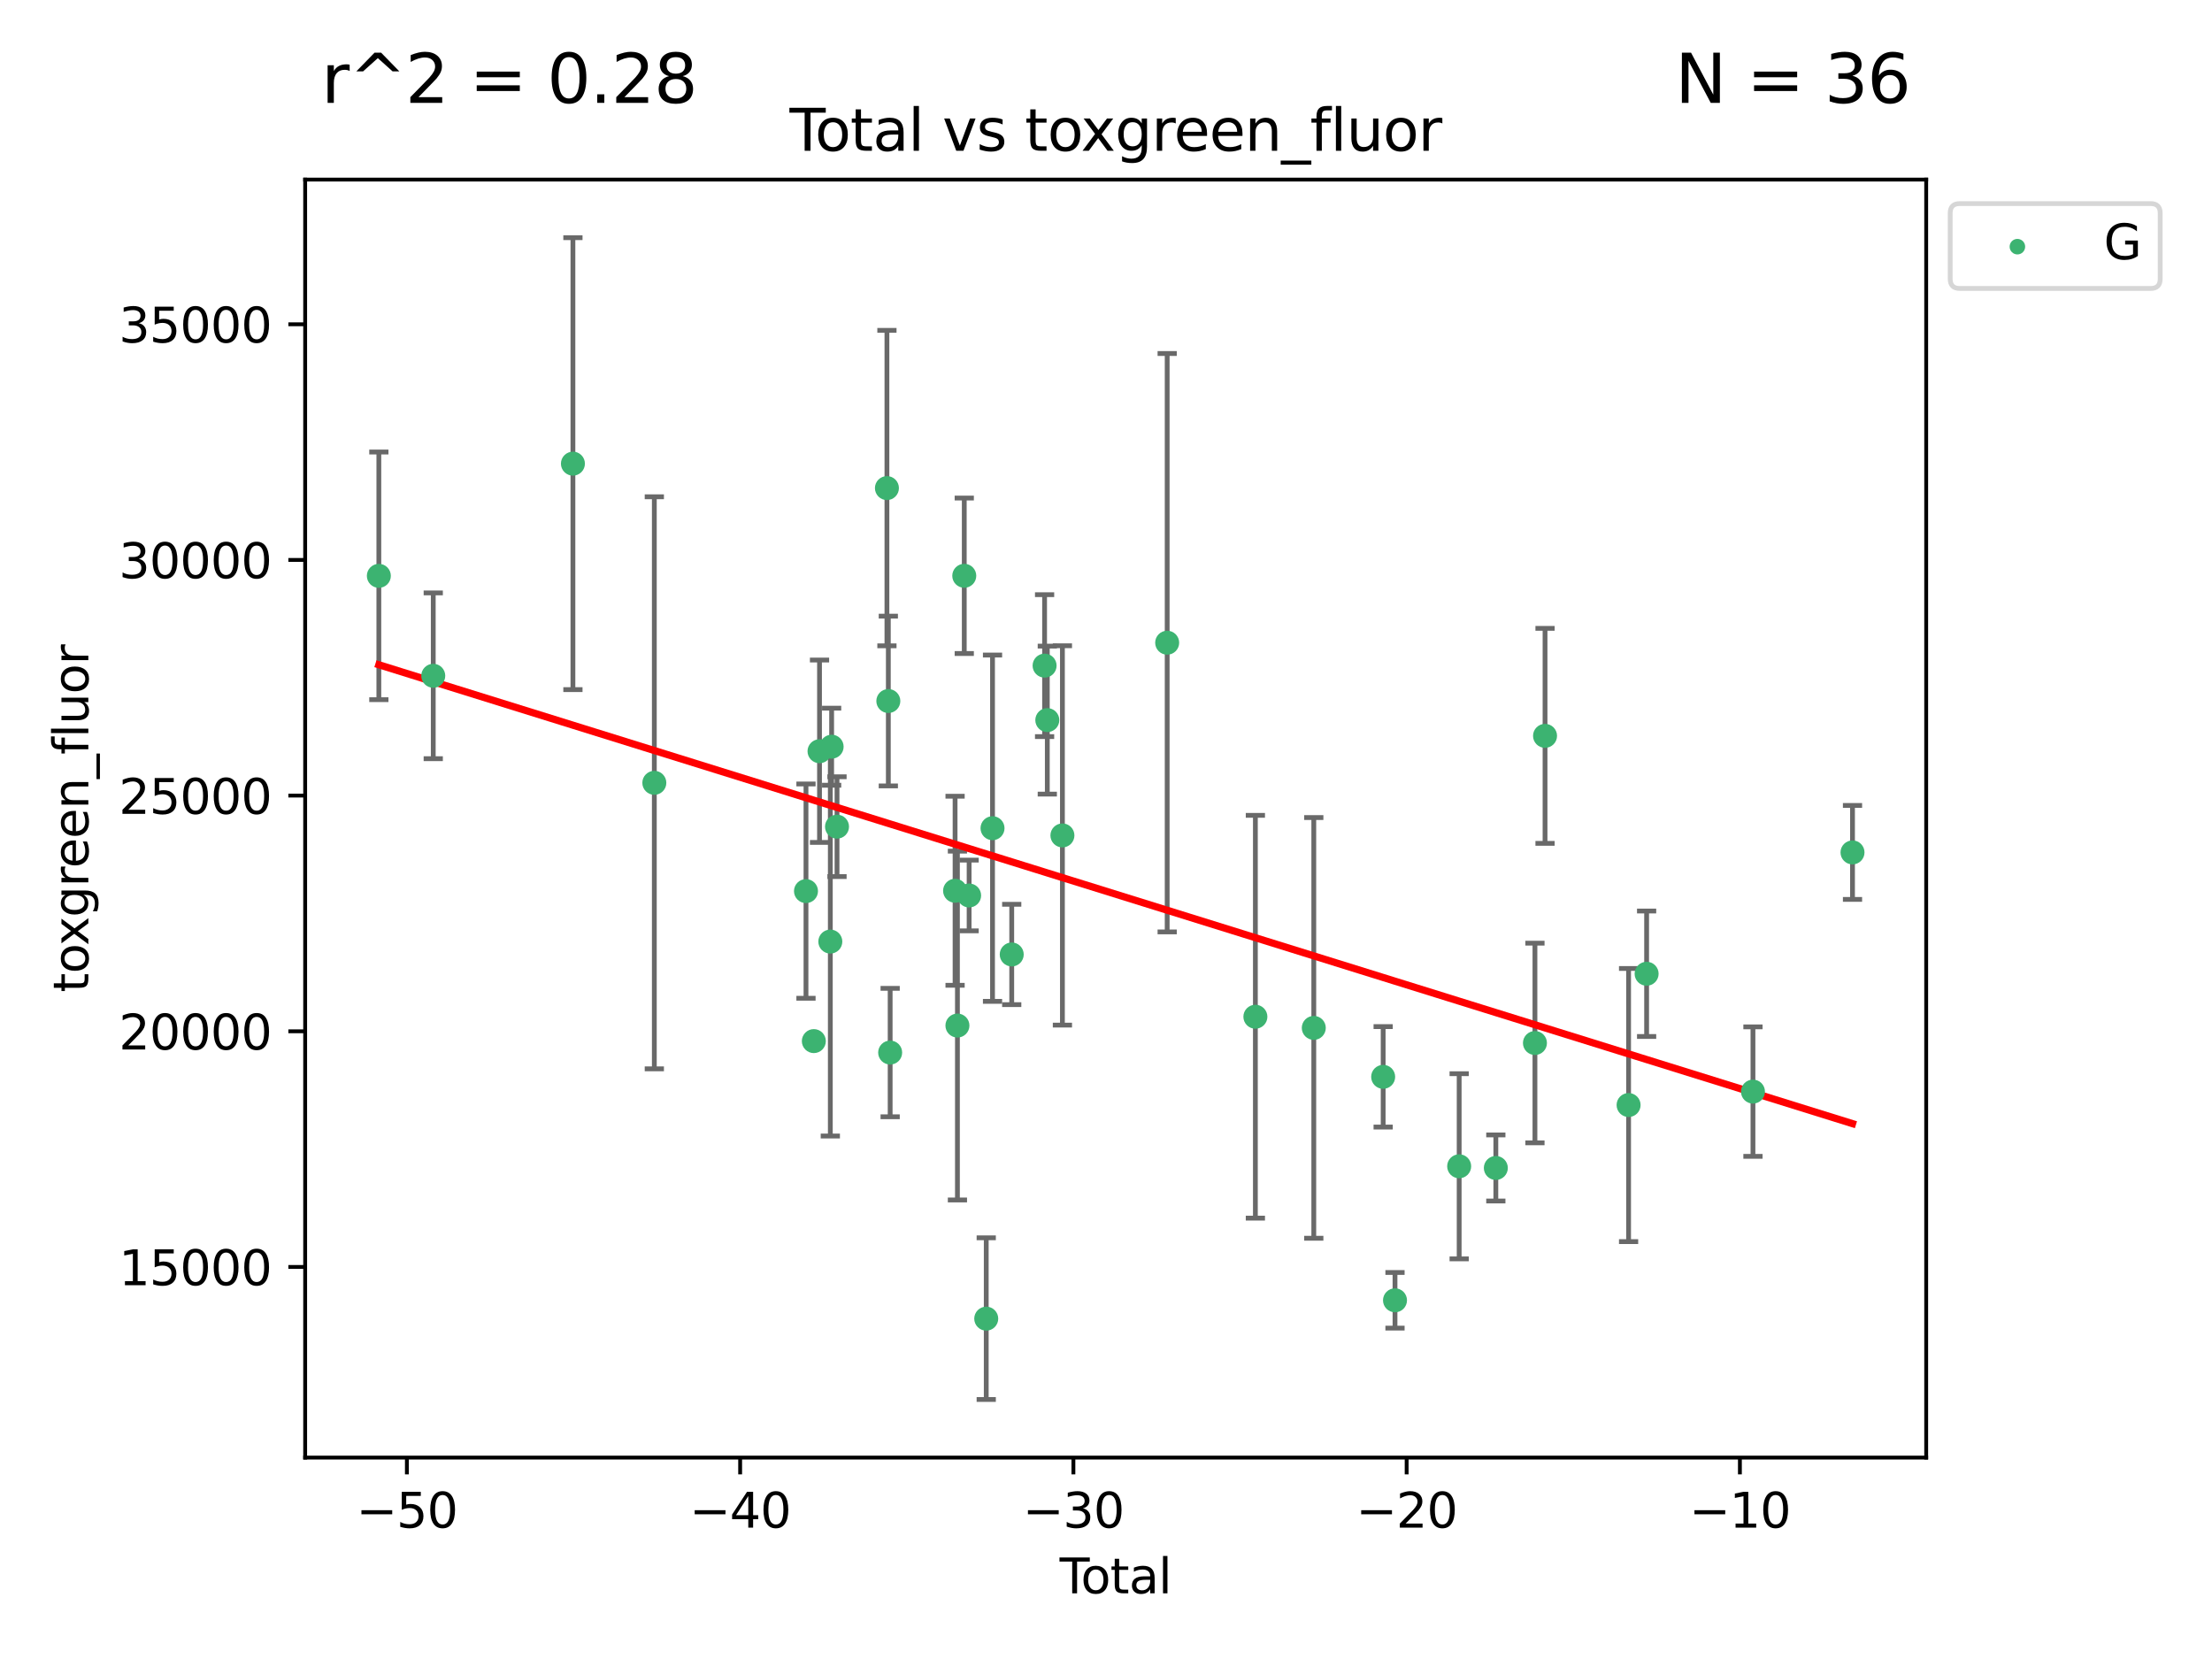 <?xml version="1.0" encoding="utf-8" standalone="no"?>
<!DOCTYPE svg PUBLIC "-//W3C//DTD SVG 1.1//EN"
  "http://www.w3.org/Graphics/SVG/1.1/DTD/svg11.dtd">
<svg xmlns:xlink="http://www.w3.org/1999/xlink" width="460.8pt" height="345.6pt" viewBox="0 0 460.8 345.6" xmlns="http://www.w3.org/2000/svg" version="1.1">
 <defs>
  <style type="text/css">*{stroke-linejoin: round; stroke-linecap: butt}</style>
 </defs>
 <g id="figure_1">
  <g id="patch_1">
   <path d="M 0 345.6 
L 460.8 345.6 
L 460.8 0 
L 0 0 
z
" style="fill: #ffffff"/>
  </g>
  <g id="axes_1">
   <g id="patch_2">
    <path d="M 63.571 303.64 
L 401.26 303.64 
L 401.26 37.411 
L 63.571 37.411 
z
" style="fill: #ffffff"/>
   </g>
   <g id="PathCollection_1">
    <defs>
     <path id="mba5fcfa1e8" d="M 0 1.118 
C 0.297 1.118 0.581 1 0.791 0.791 
C 1 0.581 1.118 0.297 1.118 0 
C 1.118 -0.297 1 -0.581 0.791 -0.791 
C 0.581 -1 0.297 -1.118 0 -1.118 
C -0.297 -1.118 -0.581 -1 -0.791 -0.791 
C -1 -0.581 -1.118 -0.297 -1.118 0 
C -1.118 0.297 -1 0.581 -0.791 0.791 
C -0.581 1 -0.297 1.118 0 1.118 
z
" style="stroke: #3cb371"/>
    </defs>
    <g clip-path="url(#p411276a26c)">
     <use xlink:href="#mba5fcfa1e8" x="78.921" y="119.959" style="fill: #3cb371; stroke: #3cb371"/>
     <use xlink:href="#mba5fcfa1e8" x="90.255" y="140.778" style="fill: #3cb371; stroke: #3cb371"/>
     <use xlink:href="#mba5fcfa1e8" x="119.35" y="96.586" style="fill: #3cb371; stroke: #3cb371"/>
     <use xlink:href="#mba5fcfa1e8" x="136.309" y="163.076" style="fill: #3cb371; stroke: #3cb371"/>
     <use xlink:href="#mba5fcfa1e8" x="167.902" y="185.634" style="fill: #3cb371; stroke: #3cb371"/>
     <use xlink:href="#mba5fcfa1e8" x="169.538" y="216.881" style="fill: #3cb371; stroke: #3cb371"/>
     <use xlink:href="#mba5fcfa1e8" x="170.721" y="156.494" style="fill: #3cb371; stroke: #3cb371"/>
     <use xlink:href="#mba5fcfa1e8" x="172.971" y="196.148" style="fill: #3cb371; stroke: #3cb371"/>
     <use xlink:href="#mba5fcfa1e8" x="173.244" y="155.55" style="fill: #3cb371; stroke: #3cb371"/>
     <use xlink:href="#mba5fcfa1e8" x="174.365" y="172.208" style="fill: #3cb371; stroke: #3cb371"/>
     <use xlink:href="#mba5fcfa1e8" x="184.763" y="101.677" style="fill: #3cb371; stroke: #3cb371"/>
     <use xlink:href="#mba5fcfa1e8" x="185.056" y="146.037" style="fill: #3cb371; stroke: #3cb371"/>
     <use xlink:href="#mba5fcfa1e8" x="185.436" y="219.268" style="fill: #3cb371; stroke: #3cb371"/>
     <use xlink:href="#mba5fcfa1e8" x="198.96" y="185.562" style="fill: #3cb371; stroke: #3cb371"/>
     <use xlink:href="#mba5fcfa1e8" x="199.45" y="213.642" style="fill: #3cb371; stroke: #3cb371"/>
     <use xlink:href="#mba5fcfa1e8" x="200.874" y="119.948" style="fill: #3cb371; stroke: #3cb371"/>
     <use xlink:href="#mba5fcfa1e8" x="201.885" y="186.545" style="fill: #3cb371; stroke: #3cb371"/>
     <use xlink:href="#mba5fcfa1e8" x="205.451" y="274.699" style="fill: #3cb371; stroke: #3cb371"/>
     <use xlink:href="#mba5fcfa1e8" x="206.761" y="172.53" style="fill: #3cb371; stroke: #3cb371"/>
     <use xlink:href="#mba5fcfa1e8" x="210.761" y="198.832" style="fill: #3cb371; stroke: #3cb371"/>
     <use xlink:href="#mba5fcfa1e8" x="217.607" y="138.664" style="fill: #3cb371; stroke: #3cb371"/>
     <use xlink:href="#mba5fcfa1e8" x="218.173" y="150.012" style="fill: #3cb371; stroke: #3cb371"/>
     <use xlink:href="#mba5fcfa1e8" x="221.321" y="174.034" style="fill: #3cb371; stroke: #3cb371"/>
     <use xlink:href="#mba5fcfa1e8" x="243.144" y="133.888" style="fill: #3cb371; stroke: #3cb371"/>
     <use xlink:href="#mba5fcfa1e8" x="261.519" y="211.804" style="fill: #3cb371; stroke: #3cb371"/>
     <use xlink:href="#mba5fcfa1e8" x="273.686" y="214.13" style="fill: #3cb371; stroke: #3cb371"/>
     <use xlink:href="#mba5fcfa1e8" x="288.138" y="224.325" style="fill: #3cb371; stroke: #3cb371"/>
     <use xlink:href="#mba5fcfa1e8" x="290.604" y="270.877" style="fill: #3cb371; stroke: #3cb371"/>
     <use xlink:href="#mba5fcfa1e8" x="303.971" y="242.958" style="fill: #3cb371; stroke: #3cb371"/>
     <use xlink:href="#mba5fcfa1e8" x="311.61" y="243.308" style="fill: #3cb371; stroke: #3cb371"/>
     <use xlink:href="#mba5fcfa1e8" x="319.757" y="217.279" style="fill: #3cb371; stroke: #3cb371"/>
     <use xlink:href="#mba5fcfa1e8" x="321.86" y="153.291" style="fill: #3cb371; stroke: #3cb371"/>
     <use xlink:href="#mba5fcfa1e8" x="339.265" y="230.198" style="fill: #3cb371; stroke: #3cb371"/>
     <use xlink:href="#mba5fcfa1e8" x="343.02" y="202.851" style="fill: #3cb371; stroke: #3cb371"/>
     <use xlink:href="#mba5fcfa1e8" x="365.174" y="227.4" style="fill: #3cb371; stroke: #3cb371"/>
     <use xlink:href="#mba5fcfa1e8" x="385.911" y="177.574" style="fill: #3cb371; stroke: #3cb371"/>
    </g>
   </g>
   <g id="matplotlib.axis_1">
    <g id="xtick_1">
     <g id="line2d_1">
      <defs>
       <path id="mb1b5f55dbd" d="M 0 0 
L 0 3.5 
" style="stroke: #000000; stroke-width: 0.8"/>
      </defs>
      <g>
       <use xlink:href="#mb1b5f55dbd" x="84.763" y="303.64" style="stroke: #000000; stroke-width: 0.8"/>
      </g>
     </g>
     <g id="text_1">
      <!-- −50 -->
      <g transform="translate(74.211 318.238)scale(0.1 -0.1)">
       <defs>
        <path id="DejaVuSans-2212" d="M 678 2272 
L 4684 2272 
L 4684 1741 
L 678 1741 
L 678 2272 
z
" transform="scale(0.016)"/>
        <path id="DejaVuSans-35" d="M 691 4666 
L 3169 4666 
L 3169 4134 
L 1269 4134 
L 1269 2991 
Q 1406 3038 1543 3061 
Q 1681 3084 1819 3084 
Q 2600 3084 3056 2656 
Q 3513 2228 3513 1497 
Q 3513 744 3044 326 
Q 2575 -91 1722 -91 
Q 1428 -91 1123 -41 
Q 819 9 494 109 
L 494 744 
Q 775 591 1075 516 
Q 1375 441 1709 441 
Q 2250 441 2565 725 
Q 2881 1009 2881 1497 
Q 2881 1984 2565 2268 
Q 2250 2553 1709 2553 
Q 1456 2553 1204 2497 
Q 953 2441 691 2322 
L 691 4666 
z
" transform="scale(0.016)"/>
        <path id="DejaVuSans-30" d="M 2034 4250 
Q 1547 4250 1301 3770 
Q 1056 3291 1056 2328 
Q 1056 1369 1301 889 
Q 1547 409 2034 409 
Q 2525 409 2770 889 
Q 3016 1369 3016 2328 
Q 3016 3291 2770 3770 
Q 2525 4250 2034 4250 
z
M 2034 4750 
Q 2819 4750 3233 4129 
Q 3647 3509 3647 2328 
Q 3647 1150 3233 529 
Q 2819 -91 2034 -91 
Q 1250 -91 836 529 
Q 422 1150 422 2328 
Q 422 3509 836 4129 
Q 1250 4750 2034 4750 
z
" transform="scale(0.016)"/>
       </defs>
       <use xlink:href="#DejaVuSans-2212"/>
       <use xlink:href="#DejaVuSans-35" x="83.789"/>
       <use xlink:href="#DejaVuSans-30" x="147.412"/>
      </g>
     </g>
    </g>
    <g id="xtick_2">
     <g id="line2d_2">
      <g>
       <use xlink:href="#mb1b5f55dbd" x="154.186" y="303.64" style="stroke: #000000; stroke-width: 0.8"/>
      </g>
     </g>
     <g id="text_2">
      <!-- −40 -->
      <g transform="translate(143.633 318.238)scale(0.1 -0.1)">
       <defs>
        <path id="DejaVuSans-34" d="M 2419 4116 
L 825 1625 
L 2419 1625 
L 2419 4116 
z
M 2253 4666 
L 3047 4666 
L 3047 1625 
L 3713 1625 
L 3713 1100 
L 3047 1100 
L 3047 0 
L 2419 0 
L 2419 1100 
L 313 1100 
L 313 1709 
L 2253 4666 
z
" transform="scale(0.016)"/>
       </defs>
       <use xlink:href="#DejaVuSans-2212"/>
       <use xlink:href="#DejaVuSans-34" x="83.789"/>
       <use xlink:href="#DejaVuSans-30" x="147.412"/>
      </g>
     </g>
    </g>
    <g id="xtick_3">
     <g id="line2d_3">
      <g>
       <use xlink:href="#mb1b5f55dbd" x="223.608" y="303.64" style="stroke: #000000; stroke-width: 0.8"/>
      </g>
     </g>
     <g id="text_3">
      <!-- −30 -->
      <g transform="translate(213.056 318.238)scale(0.1 -0.1)">
       <defs>
        <path id="DejaVuSans-33" d="M 2597 2516 
Q 3050 2419 3304 2112 
Q 3559 1806 3559 1356 
Q 3559 666 3084 287 
Q 2609 -91 1734 -91 
Q 1441 -91 1130 -33 
Q 819 25 488 141 
L 488 750 
Q 750 597 1062 519 
Q 1375 441 1716 441 
Q 2309 441 2620 675 
Q 2931 909 2931 1356 
Q 2931 1769 2642 2001 
Q 2353 2234 1838 2234 
L 1294 2234 
L 1294 2753 
L 1863 2753 
Q 2328 2753 2575 2939 
Q 2822 3125 2822 3475 
Q 2822 3834 2567 4026 
Q 2313 4219 1838 4219 
Q 1578 4219 1281 4162 
Q 984 4106 628 3988 
L 628 4550 
Q 988 4650 1302 4700 
Q 1616 4750 1894 4750 
Q 2613 4750 3031 4423 
Q 3450 4097 3450 3541 
Q 3450 3153 3228 2886 
Q 3006 2619 2597 2516 
z
" transform="scale(0.016)"/>
       </defs>
       <use xlink:href="#DejaVuSans-2212"/>
       <use xlink:href="#DejaVuSans-33" x="83.789"/>
       <use xlink:href="#DejaVuSans-30" x="147.412"/>
      </g>
     </g>
    </g>
    <g id="xtick_4">
     <g id="line2d_4">
      <g>
       <use xlink:href="#mb1b5f55dbd" x="293.031" y="303.64" style="stroke: #000000; stroke-width: 0.8"/>
      </g>
     </g>
     <g id="text_4">
      <!-- −20 -->
      <g transform="translate(282.478 318.238)scale(0.1 -0.1)">
       <defs>
        <path id="DejaVuSans-32" d="M 1228 531 
L 3431 531 
L 3431 0 
L 469 0 
L 469 531 
Q 828 903 1448 1529 
Q 2069 2156 2228 2338 
Q 2531 2678 2651 2914 
Q 2772 3150 2772 3378 
Q 2772 3750 2511 3984 
Q 2250 4219 1831 4219 
Q 1534 4219 1204 4116 
Q 875 4013 500 3803 
L 500 4441 
Q 881 4594 1212 4672 
Q 1544 4750 1819 4750 
Q 2544 4750 2975 4387 
Q 3406 4025 3406 3419 
Q 3406 3131 3298 2873 
Q 3191 2616 2906 2266 
Q 2828 2175 2409 1742 
Q 1991 1309 1228 531 
z
" transform="scale(0.016)"/>
       </defs>
       <use xlink:href="#DejaVuSans-2212"/>
       <use xlink:href="#DejaVuSans-32" x="83.789"/>
       <use xlink:href="#DejaVuSans-30" x="147.412"/>
      </g>
     </g>
    </g>
    <g id="xtick_5">
     <g id="line2d_5">
      <g>
       <use xlink:href="#mb1b5f55dbd" x="362.453" y="303.64" style="stroke: #000000; stroke-width: 0.8"/>
      </g>
     </g>
     <g id="text_5">
      <!-- −10 -->
      <g transform="translate(351.901 318.238)scale(0.1 -0.1)">
       <defs>
        <path id="DejaVuSans-31" d="M 794 531 
L 1825 531 
L 1825 4091 
L 703 3866 
L 703 4441 
L 1819 4666 
L 2450 4666 
L 2450 531 
L 3481 531 
L 3481 0 
L 794 0 
L 794 531 
z
" transform="scale(0.016)"/>
       </defs>
       <use xlink:href="#DejaVuSans-2212"/>
       <use xlink:href="#DejaVuSans-31" x="83.789"/>
       <use xlink:href="#DejaVuSans-30" x="147.412"/>
      </g>
     </g>
    </g>
    <g id="text_6">
     <!-- Total -->
     <g transform="translate(220.739 331.917)scale(0.1 -0.1)">
      <defs>
       <path id="DejaVuSans-54" d="M -19 4666 
L 3928 4666 
L 3928 4134 
L 2272 4134 
L 2272 0 
L 1638 0 
L 1638 4134 
L -19 4134 
L -19 4666 
z
" transform="scale(0.016)"/>
       <path id="DejaVuSans-6f" d="M 1959 3097 
Q 1497 3097 1228 2736 
Q 959 2375 959 1747 
Q 959 1119 1226 758 
Q 1494 397 1959 397 
Q 2419 397 2687 759 
Q 2956 1122 2956 1747 
Q 2956 2369 2687 2733 
Q 2419 3097 1959 3097 
z
M 1959 3584 
Q 2709 3584 3137 3096 
Q 3566 2609 3566 1747 
Q 3566 888 3137 398 
Q 2709 -91 1959 -91 
Q 1206 -91 779 398 
Q 353 888 353 1747 
Q 353 2609 779 3096 
Q 1206 3584 1959 3584 
z
" transform="scale(0.016)"/>
       <path id="DejaVuSans-74" d="M 1172 4494 
L 1172 3500 
L 2356 3500 
L 2356 3053 
L 1172 3053 
L 1172 1153 
Q 1172 725 1289 603 
Q 1406 481 1766 481 
L 2356 481 
L 2356 0 
L 1766 0 
Q 1100 0 847 248 
Q 594 497 594 1153 
L 594 3053 
L 172 3053 
L 172 3500 
L 594 3500 
L 594 4494 
L 1172 4494 
z
" transform="scale(0.016)"/>
       <path id="DejaVuSans-61" d="M 2194 1759 
Q 1497 1759 1228 1600 
Q 959 1441 959 1056 
Q 959 750 1161 570 
Q 1363 391 1709 391 
Q 2188 391 2477 730 
Q 2766 1069 2766 1631 
L 2766 1759 
L 2194 1759 
z
M 3341 1997 
L 3341 0 
L 2766 0 
L 2766 531 
Q 2569 213 2275 61 
Q 1981 -91 1556 -91 
Q 1019 -91 701 211 
Q 384 513 384 1019 
Q 384 1609 779 1909 
Q 1175 2209 1959 2209 
L 2766 2209 
L 2766 2266 
Q 2766 2663 2505 2880 
Q 2244 3097 1772 3097 
Q 1472 3097 1187 3025 
Q 903 2953 641 2809 
L 641 3341 
Q 956 3463 1253 3523 
Q 1550 3584 1831 3584 
Q 2591 3584 2966 3190 
Q 3341 2797 3341 1997 
z
" transform="scale(0.016)"/>
       <path id="DejaVuSans-6c" d="M 603 4863 
L 1178 4863 
L 1178 0 
L 603 0 
L 603 4863 
z
" transform="scale(0.016)"/>
      </defs>
      <use xlink:href="#DejaVuSans-54"/>
      <use xlink:href="#DejaVuSans-6f" x="44.084"/>
      <use xlink:href="#DejaVuSans-74" x="105.266"/>
      <use xlink:href="#DejaVuSans-61" x="144.475"/>
      <use xlink:href="#DejaVuSans-6c" x="205.754"/>
     </g>
    </g>
   </g>
   <g id="matplotlib.axis_2">
    <g id="ytick_1">
     <g id="line2d_6">
      <defs>
       <path id="m414c67b8b4" d="M 0 0 
L -3.5 0 
" style="stroke: #000000; stroke-width: 0.8"/>
      </defs>
      <g>
       <use xlink:href="#m414c67b8b4" x="63.571" y="263.928" style="stroke: #000000; stroke-width: 0.8"/>
      </g>
     </g>
     <g id="text_7">
      <!-- 15000 -->
      <g transform="translate(24.759 267.727)scale(0.1 -0.1)">
       <use xlink:href="#DejaVuSans-31"/>
       <use xlink:href="#DejaVuSans-35" x="63.623"/>
       <use xlink:href="#DejaVuSans-30" x="127.246"/>
       <use xlink:href="#DejaVuSans-30" x="190.869"/>
       <use xlink:href="#DejaVuSans-30" x="254.492"/>
      </g>
     </g>
    </g>
    <g id="ytick_2">
     <g id="line2d_7">
      <g>
       <use xlink:href="#m414c67b8b4" x="63.571" y="214.834" style="stroke: #000000; stroke-width: 0.8"/>
      </g>
     </g>
     <g id="text_8">
      <!-- 20000 -->
      <g transform="translate(24.759 218.633)scale(0.1 -0.1)">
       <use xlink:href="#DejaVuSans-32"/>
       <use xlink:href="#DejaVuSans-30" x="63.623"/>
       <use xlink:href="#DejaVuSans-30" x="127.246"/>
       <use xlink:href="#DejaVuSans-30" x="190.869"/>
       <use xlink:href="#DejaVuSans-30" x="254.492"/>
      </g>
     </g>
    </g>
    <g id="ytick_3">
     <g id="line2d_8">
      <g>
       <use xlink:href="#m414c67b8b4" x="63.571" y="165.739" style="stroke: #000000; stroke-width: 0.8"/>
      </g>
     </g>
     <g id="text_9">
      <!-- 25000 -->
      <g transform="translate(24.759 169.539)scale(0.1 -0.1)">
       <use xlink:href="#DejaVuSans-32"/>
       <use xlink:href="#DejaVuSans-35" x="63.623"/>
       <use xlink:href="#DejaVuSans-30" x="127.246"/>
       <use xlink:href="#DejaVuSans-30" x="190.869"/>
       <use xlink:href="#DejaVuSans-30" x="254.492"/>
      </g>
     </g>
    </g>
    <g id="ytick_4">
     <g id="line2d_9">
      <g>
       <use xlink:href="#m414c67b8b4" x="63.571" y="116.645" style="stroke: #000000; stroke-width: 0.8"/>
      </g>
     </g>
     <g id="text_10">
      <!-- 30000 -->
      <g transform="translate(24.759 120.444)scale(0.1 -0.1)">
       <use xlink:href="#DejaVuSans-33"/>
       <use xlink:href="#DejaVuSans-30" x="63.623"/>
       <use xlink:href="#DejaVuSans-30" x="127.246"/>
       <use xlink:href="#DejaVuSans-30" x="190.869"/>
       <use xlink:href="#DejaVuSans-30" x="254.492"/>
      </g>
     </g>
    </g>
    <g id="ytick_5">
     <g id="line2d_10">
      <g>
       <use xlink:href="#m414c67b8b4" x="63.571" y="67.551" style="stroke: #000000; stroke-width: 0.8"/>
      </g>
     </g>
     <g id="text_11">
      <!-- 35000 -->
      <g transform="translate(24.759 71.35)scale(0.1 -0.1)">
       <use xlink:href="#DejaVuSans-33"/>
       <use xlink:href="#DejaVuSans-35" x="63.623"/>
       <use xlink:href="#DejaVuSans-30" x="127.246"/>
       <use xlink:href="#DejaVuSans-30" x="190.869"/>
       <use xlink:href="#DejaVuSans-30" x="254.492"/>
      </g>
     </g>
    </g>
    <g id="text_12">
     <!-- toxgreen_fluor -->
     <g transform="translate(18.401 206.72)rotate(-90)scale(0.1 -0.1)">
      <defs>
       <path id="DejaVuSans-78" d="M 3513 3500 
L 2247 1797 
L 3578 0 
L 2900 0 
L 1881 1375 
L 863 0 
L 184 0 
L 1544 1831 
L 300 3500 
L 978 3500 
L 1906 2253 
L 2834 3500 
L 3513 3500 
z
" transform="scale(0.016)"/>
       <path id="DejaVuSans-67" d="M 2906 1791 
Q 2906 2416 2648 2759 
Q 2391 3103 1925 3103 
Q 1463 3103 1205 2759 
Q 947 2416 947 1791 
Q 947 1169 1205 825 
Q 1463 481 1925 481 
Q 2391 481 2648 825 
Q 2906 1169 2906 1791 
z
M 3481 434 
Q 3481 -459 3084 -895 
Q 2688 -1331 1869 -1331 
Q 1566 -1331 1297 -1286 
Q 1028 -1241 775 -1147 
L 775 -588 
Q 1028 -725 1275 -790 
Q 1522 -856 1778 -856 
Q 2344 -856 2625 -561 
Q 2906 -266 2906 331 
L 2906 616 
Q 2728 306 2450 153 
Q 2172 0 1784 0 
Q 1141 0 747 490 
Q 353 981 353 1791 
Q 353 2603 747 3093 
Q 1141 3584 1784 3584 
Q 2172 3584 2450 3431 
Q 2728 3278 2906 2969 
L 2906 3500 
L 3481 3500 
L 3481 434 
z
" transform="scale(0.016)"/>
       <path id="DejaVuSans-72" d="M 2631 2963 
Q 2534 3019 2420 3045 
Q 2306 3072 2169 3072 
Q 1681 3072 1420 2755 
Q 1159 2438 1159 1844 
L 1159 0 
L 581 0 
L 581 3500 
L 1159 3500 
L 1159 2956 
Q 1341 3275 1631 3429 
Q 1922 3584 2338 3584 
Q 2397 3584 2469 3576 
Q 2541 3569 2628 3553 
L 2631 2963 
z
" transform="scale(0.016)"/>
       <path id="DejaVuSans-65" d="M 3597 1894 
L 3597 1613 
L 953 1613 
Q 991 1019 1311 708 
Q 1631 397 2203 397 
Q 2534 397 2845 478 
Q 3156 559 3463 722 
L 3463 178 
Q 3153 47 2828 -22 
Q 2503 -91 2169 -91 
Q 1331 -91 842 396 
Q 353 884 353 1716 
Q 353 2575 817 3079 
Q 1281 3584 2069 3584 
Q 2775 3584 3186 3129 
Q 3597 2675 3597 1894 
z
M 3022 2063 
Q 3016 2534 2758 2815 
Q 2500 3097 2075 3097 
Q 1594 3097 1305 2825 
Q 1016 2553 972 2059 
L 3022 2063 
z
" transform="scale(0.016)"/>
       <path id="DejaVuSans-6e" d="M 3513 2113 
L 3513 0 
L 2938 0 
L 2938 2094 
Q 2938 2591 2744 2837 
Q 2550 3084 2163 3084 
Q 1697 3084 1428 2787 
Q 1159 2491 1159 1978 
L 1159 0 
L 581 0 
L 581 3500 
L 1159 3500 
L 1159 2956 
Q 1366 3272 1645 3428 
Q 1925 3584 2291 3584 
Q 2894 3584 3203 3211 
Q 3513 2838 3513 2113 
z
" transform="scale(0.016)"/>
       <path id="DejaVuSans-5f" d="M 3263 -1063 
L 3263 -1509 
L -63 -1509 
L -63 -1063 
L 3263 -1063 
z
" transform="scale(0.016)"/>
       <path id="DejaVuSans-66" d="M 2375 4863 
L 2375 4384 
L 1825 4384 
Q 1516 4384 1395 4259 
Q 1275 4134 1275 3809 
L 1275 3500 
L 2222 3500 
L 2222 3053 
L 1275 3053 
L 1275 0 
L 697 0 
L 697 3053 
L 147 3053 
L 147 3500 
L 697 3500 
L 697 3744 
Q 697 4328 969 4595 
Q 1241 4863 1831 4863 
L 2375 4863 
z
" transform="scale(0.016)"/>
       <path id="DejaVuSans-75" d="M 544 1381 
L 544 3500 
L 1119 3500 
L 1119 1403 
Q 1119 906 1312 657 
Q 1506 409 1894 409 
Q 2359 409 2629 706 
Q 2900 1003 2900 1516 
L 2900 3500 
L 3475 3500 
L 3475 0 
L 2900 0 
L 2900 538 
Q 2691 219 2414 64 
Q 2138 -91 1772 -91 
Q 1169 -91 856 284 
Q 544 659 544 1381 
z
M 1991 3584 
L 1991 3584 
z
" transform="scale(0.016)"/>
      </defs>
      <use xlink:href="#DejaVuSans-74"/>
      <use xlink:href="#DejaVuSans-6f" x="39.209"/>
      <use xlink:href="#DejaVuSans-78" x="97.266"/>
      <use xlink:href="#DejaVuSans-67" x="156.445"/>
      <use xlink:href="#DejaVuSans-72" x="219.922"/>
      <use xlink:href="#DejaVuSans-65" x="258.785"/>
      <use xlink:href="#DejaVuSans-65" x="320.309"/>
      <use xlink:href="#DejaVuSans-6e" x="381.832"/>
      <use xlink:href="#DejaVuSans-5f" x="445.211"/>
      <use xlink:href="#DejaVuSans-66" x="495.211"/>
      <use xlink:href="#DejaVuSans-6c" x="530.416"/>
      <use xlink:href="#DejaVuSans-75" x="558.199"/>
      <use xlink:href="#DejaVuSans-6f" x="621.578"/>
      <use xlink:href="#DejaVuSans-72" x="682.76"/>
     </g>
    </g>
   </g>
   <g id="LineCollection_1">
    <path d="M 78.921 145.755 
L 78.921 94.163 
" clip-path="url(#p411276a26c)" style="fill: none; stroke: #696969"/>
    <path d="M 90.255 158.047 
L 90.255 123.51 
" clip-path="url(#p411276a26c)" style="fill: none; stroke: #696969"/>
    <path d="M 119.35 143.66 
L 119.35 49.513 
" clip-path="url(#p411276a26c)" style="fill: none; stroke: #696969"/>
    <path d="M 136.309 222.66 
L 136.309 103.491 
" clip-path="url(#p411276a26c)" style="fill: none; stroke: #696969"/>
    <path d="M 167.902 207.956 
L 167.902 163.312 
" clip-path="url(#p411276a26c)" style="fill: none; stroke: #696969"/>
    <path d="M 169.538 217.552 
L 169.538 216.211 
" clip-path="url(#p411276a26c)" style="fill: none; stroke: #696969"/>
    <path d="M 170.721 175.489 
L 170.721 137.499 
" clip-path="url(#p411276a26c)" style="fill: none; stroke: #696969"/>
    <path d="M 172.971 236.655 
L 172.971 155.642 
" clip-path="url(#p411276a26c)" style="fill: none; stroke: #696969"/>
    <path d="M 173.244 163.577 
L 173.244 147.523 
" clip-path="url(#p411276a26c)" style="fill: none; stroke: #696969"/>
    <path d="M 174.365 182.602 
L 174.365 161.814 
" clip-path="url(#p411276a26c)" style="fill: none; stroke: #696969"/>
    <path d="M 184.763 134.535 
L 184.763 68.819 
" clip-path="url(#p411276a26c)" style="fill: none; stroke: #696969"/>
    <path d="M 185.056 163.72 
L 185.056 128.354 
" clip-path="url(#p411276a26c)" style="fill: none; stroke: #696969"/>
    <path d="M 185.436 232.646 
L 185.436 205.889 
" clip-path="url(#p411276a26c)" style="fill: none; stroke: #696969"/>
    <path d="M 198.96 205.256 
L 198.96 165.868 
" clip-path="url(#p411276a26c)" style="fill: none; stroke: #696969"/>
    <path d="M 199.45 249.975 
L 199.45 177.31 
" clip-path="url(#p411276a26c)" style="fill: none; stroke: #696969"/>
    <path d="M 200.874 136.139 
L 200.874 103.757 
" clip-path="url(#p411276a26c)" style="fill: none; stroke: #696969"/>
    <path d="M 201.885 193.913 
L 201.885 179.178 
" clip-path="url(#p411276a26c)" style="fill: none; stroke: #696969"/>
    <path d="M 205.451 291.539 
L 205.451 257.86 
" clip-path="url(#p411276a26c)" style="fill: none; stroke: #696969"/>
    <path d="M 206.761 208.6 
L 206.761 136.46 
" clip-path="url(#p411276a26c)" style="fill: none; stroke: #696969"/>
    <path d="M 210.761 209.28 
L 210.761 188.384 
" clip-path="url(#p411276a26c)" style="fill: none; stroke: #696969"/>
    <path d="M 217.607 153.444 
L 217.607 123.884 
" clip-path="url(#p411276a26c)" style="fill: none; stroke: #696969"/>
    <path d="M 218.173 165.427 
L 218.173 134.598 
" clip-path="url(#p411276a26c)" style="fill: none; stroke: #696969"/>
    <path d="M 221.321 213.544 
L 221.321 134.525 
" clip-path="url(#p411276a26c)" style="fill: none; stroke: #696969"/>
    <path d="M 243.144 194.133 
L 243.144 73.643 
" clip-path="url(#p411276a26c)" style="fill: none; stroke: #696969"/>
    <path d="M 261.519 253.759 
L 261.519 169.85 
" clip-path="url(#p411276a26c)" style="fill: none; stroke: #696969"/>
    <path d="M 273.686 257.949 
L 273.686 170.311 
" clip-path="url(#p411276a26c)" style="fill: none; stroke: #696969"/>
    <path d="M 288.138 234.788 
L 288.138 213.862 
" clip-path="url(#p411276a26c)" style="fill: none; stroke: #696969"/>
    <path d="M 290.604 276.674 
L 290.604 265.08 
" clip-path="url(#p411276a26c)" style="fill: none; stroke: #696969"/>
    <path d="M 303.971 262.241 
L 303.971 223.675 
" clip-path="url(#p411276a26c)" style="fill: none; stroke: #696969"/>
    <path d="M 311.61 250.186 
L 311.61 236.43 
" clip-path="url(#p411276a26c)" style="fill: none; stroke: #696969"/>
    <path d="M 319.757 238.077 
L 319.757 196.481 
" clip-path="url(#p411276a26c)" style="fill: none; stroke: #696969"/>
    <path d="M 321.86 175.685 
L 321.86 130.897 
" clip-path="url(#p411276a26c)" style="fill: none; stroke: #696969"/>
    <path d="M 339.265 258.649 
L 339.265 201.748 
" clip-path="url(#p411276a26c)" style="fill: none; stroke: #696969"/>
    <path d="M 343.02 215.916 
L 343.02 189.785 
" clip-path="url(#p411276a26c)" style="fill: none; stroke: #696969"/>
    <path d="M 365.174 240.887 
L 365.174 213.912 
" clip-path="url(#p411276a26c)" style="fill: none; stroke: #696969"/>
    <path d="M 385.911 187.363 
L 385.911 167.786 
" clip-path="url(#p411276a26c)" style="fill: none; stroke: #696969"/>
   </g>
   <g id="line2d_11">
    <defs>
     <path id="m78102c2080" d="M 2 0 
L -2 -0 
" style="stroke: #696969"/>
    </defs>
    <g clip-path="url(#p411276a26c)">
     <use xlink:href="#m78102c2080" x="78.921" y="145.755" style="fill: #696969; stroke: #696969"/>
     <use xlink:href="#m78102c2080" x="90.255" y="158.047" style="fill: #696969; stroke: #696969"/>
     <use xlink:href="#m78102c2080" x="119.35" y="143.66" style="fill: #696969; stroke: #696969"/>
     <use xlink:href="#m78102c2080" x="136.309" y="222.66" style="fill: #696969; stroke: #696969"/>
     <use xlink:href="#m78102c2080" x="167.902" y="207.956" style="fill: #696969; stroke: #696969"/>
     <use xlink:href="#m78102c2080" x="169.538" y="217.552" style="fill: #696969; stroke: #696969"/>
     <use xlink:href="#m78102c2080" x="170.721" y="175.489" style="fill: #696969; stroke: #696969"/>
     <use xlink:href="#m78102c2080" x="172.971" y="236.655" style="fill: #696969; stroke: #696969"/>
     <use xlink:href="#m78102c2080" x="173.244" y="163.577" style="fill: #696969; stroke: #696969"/>
     <use xlink:href="#m78102c2080" x="174.365" y="182.602" style="fill: #696969; stroke: #696969"/>
     <use xlink:href="#m78102c2080" x="184.763" y="134.535" style="fill: #696969; stroke: #696969"/>
     <use xlink:href="#m78102c2080" x="185.056" y="163.72" style="fill: #696969; stroke: #696969"/>
     <use xlink:href="#m78102c2080" x="185.436" y="232.646" style="fill: #696969; stroke: #696969"/>
     <use xlink:href="#m78102c2080" x="198.96" y="205.256" style="fill: #696969; stroke: #696969"/>
     <use xlink:href="#m78102c2080" x="199.45" y="249.975" style="fill: #696969; stroke: #696969"/>
     <use xlink:href="#m78102c2080" x="200.874" y="136.139" style="fill: #696969; stroke: #696969"/>
     <use xlink:href="#m78102c2080" x="201.885" y="193.913" style="fill: #696969; stroke: #696969"/>
     <use xlink:href="#m78102c2080" x="205.451" y="291.539" style="fill: #696969; stroke: #696969"/>
     <use xlink:href="#m78102c2080" x="206.761" y="208.6" style="fill: #696969; stroke: #696969"/>
     <use xlink:href="#m78102c2080" x="210.761" y="209.28" style="fill: #696969; stroke: #696969"/>
     <use xlink:href="#m78102c2080" x="217.607" y="153.444" style="fill: #696969; stroke: #696969"/>
     <use xlink:href="#m78102c2080" x="218.173" y="165.427" style="fill: #696969; stroke: #696969"/>
     <use xlink:href="#m78102c2080" x="221.321" y="213.544" style="fill: #696969; stroke: #696969"/>
     <use xlink:href="#m78102c2080" x="243.144" y="194.133" style="fill: #696969; stroke: #696969"/>
     <use xlink:href="#m78102c2080" x="261.519" y="253.759" style="fill: #696969; stroke: #696969"/>
     <use xlink:href="#m78102c2080" x="273.686" y="257.949" style="fill: #696969; stroke: #696969"/>
     <use xlink:href="#m78102c2080" x="288.138" y="234.788" style="fill: #696969; stroke: #696969"/>
     <use xlink:href="#m78102c2080" x="290.604" y="276.674" style="fill: #696969; stroke: #696969"/>
     <use xlink:href="#m78102c2080" x="303.971" y="262.241" style="fill: #696969; stroke: #696969"/>
     <use xlink:href="#m78102c2080" x="311.61" y="250.186" style="fill: #696969; stroke: #696969"/>
     <use xlink:href="#m78102c2080" x="319.757" y="238.077" style="fill: #696969; stroke: #696969"/>
     <use xlink:href="#m78102c2080" x="321.86" y="175.685" style="fill: #696969; stroke: #696969"/>
     <use xlink:href="#m78102c2080" x="339.265" y="258.649" style="fill: #696969; stroke: #696969"/>
     <use xlink:href="#m78102c2080" x="343.02" y="215.916" style="fill: #696969; stroke: #696969"/>
     <use xlink:href="#m78102c2080" x="365.174" y="240.887" style="fill: #696969; stroke: #696969"/>
     <use xlink:href="#m78102c2080" x="385.911" y="187.363" style="fill: #696969; stroke: #696969"/>
    </g>
   </g>
   <g id="line2d_12">
    <g clip-path="url(#p411276a26c)">
     <use xlink:href="#m78102c2080" x="78.921" y="94.163" style="fill: #696969; stroke: #696969"/>
     <use xlink:href="#m78102c2080" x="90.255" y="123.51" style="fill: #696969; stroke: #696969"/>
     <use xlink:href="#m78102c2080" x="119.35" y="49.513" style="fill: #696969; stroke: #696969"/>
     <use xlink:href="#m78102c2080" x="136.309" y="103.491" style="fill: #696969; stroke: #696969"/>
     <use xlink:href="#m78102c2080" x="167.902" y="163.312" style="fill: #696969; stroke: #696969"/>
     <use xlink:href="#m78102c2080" x="169.538" y="216.211" style="fill: #696969; stroke: #696969"/>
     <use xlink:href="#m78102c2080" x="170.721" y="137.499" style="fill: #696969; stroke: #696969"/>
     <use xlink:href="#m78102c2080" x="172.971" y="155.642" style="fill: #696969; stroke: #696969"/>
     <use xlink:href="#m78102c2080" x="173.244" y="147.523" style="fill: #696969; stroke: #696969"/>
     <use xlink:href="#m78102c2080" x="174.365" y="161.814" style="fill: #696969; stroke: #696969"/>
     <use xlink:href="#m78102c2080" x="184.763" y="68.819" style="fill: #696969; stroke: #696969"/>
     <use xlink:href="#m78102c2080" x="185.056" y="128.354" style="fill: #696969; stroke: #696969"/>
     <use xlink:href="#m78102c2080" x="185.436" y="205.889" style="fill: #696969; stroke: #696969"/>
     <use xlink:href="#m78102c2080" x="198.96" y="165.868" style="fill: #696969; stroke: #696969"/>
     <use xlink:href="#m78102c2080" x="199.45" y="177.31" style="fill: #696969; stroke: #696969"/>
     <use xlink:href="#m78102c2080" x="200.874" y="103.757" style="fill: #696969; stroke: #696969"/>
     <use xlink:href="#m78102c2080" x="201.885" y="179.178" style="fill: #696969; stroke: #696969"/>
     <use xlink:href="#m78102c2080" x="205.451" y="257.86" style="fill: #696969; stroke: #696969"/>
     <use xlink:href="#m78102c2080" x="206.761" y="136.46" style="fill: #696969; stroke: #696969"/>
     <use xlink:href="#m78102c2080" x="210.761" y="188.384" style="fill: #696969; stroke: #696969"/>
     <use xlink:href="#m78102c2080" x="217.607" y="123.884" style="fill: #696969; stroke: #696969"/>
     <use xlink:href="#m78102c2080" x="218.173" y="134.598" style="fill: #696969; stroke: #696969"/>
     <use xlink:href="#m78102c2080" x="221.321" y="134.525" style="fill: #696969; stroke: #696969"/>
     <use xlink:href="#m78102c2080" x="243.144" y="73.643" style="fill: #696969; stroke: #696969"/>
     <use xlink:href="#m78102c2080" x="261.519" y="169.85" style="fill: #696969; stroke: #696969"/>
     <use xlink:href="#m78102c2080" x="273.686" y="170.311" style="fill: #696969; stroke: #696969"/>
     <use xlink:href="#m78102c2080" x="288.138" y="213.862" style="fill: #696969; stroke: #696969"/>
     <use xlink:href="#m78102c2080" x="290.604" y="265.08" style="fill: #696969; stroke: #696969"/>
     <use xlink:href="#m78102c2080" x="303.971" y="223.675" style="fill: #696969; stroke: #696969"/>
     <use xlink:href="#m78102c2080" x="311.61" y="236.43" style="fill: #696969; stroke: #696969"/>
     <use xlink:href="#m78102c2080" x="319.757" y="196.481" style="fill: #696969; stroke: #696969"/>
     <use xlink:href="#m78102c2080" x="321.86" y="130.897" style="fill: #696969; stroke: #696969"/>
     <use xlink:href="#m78102c2080" x="339.265" y="201.748" style="fill: #696969; stroke: #696969"/>
     <use xlink:href="#m78102c2080" x="343.02" y="189.785" style="fill: #696969; stroke: #696969"/>
     <use xlink:href="#m78102c2080" x="365.174" y="213.912" style="fill: #696969; stroke: #696969"/>
     <use xlink:href="#m78102c2080" x="385.911" y="167.786" style="fill: #696969; stroke: #696969"/>
    </g>
   </g>
   <g id="line2d_13">
    <path d="M 78.921 138.481 
L 90.255 142.011 
L 119.35 151.07 
L 136.309 156.351 
L 167.902 166.189 
L 169.538 166.699 
L 170.721 167.067 
L 172.971 167.768 
L 173.244 167.853 
L 174.365 168.202 
L 184.763 171.44 
L 185.056 171.531 
L 185.436 171.649 
L 198.96 175.861 
L 199.45 176.013 
L 200.874 176.457 
L 201.885 176.772 
L 205.451 177.882 
L 206.761 178.29 
L 210.761 179.535 
L 217.607 181.667 
L 218.173 181.844 
L 221.321 182.824 
L 243.144 189.619 
L 261.519 195.341 
L 273.686 199.13 
L 288.138 203.63 
L 290.604 204.398 
L 303.971 208.561 
L 311.61 210.939 
L 319.757 213.476 
L 321.86 214.131 
L 339.265 219.551 
L 343.02 220.72 
L 365.174 227.619 
L 385.911 234.076 
" clip-path="url(#p411276a26c)" style="fill: none; stroke: #ff0000; stroke-width: 1.5; stroke-linecap: square"/>
   </g>
   <g id="line2d_14">
    <defs>
     <path id="m567a34162f" d="M 0 2 
C 0.53 2 1.039 1.789 1.414 1.414 
C 1.789 1.039 2 0.53 2 0 
C 2 -0.53 1.789 -1.039 1.414 -1.414 
C 1.039 -1.789 0.53 -2 0 -2 
C -0.53 -2 -1.039 -1.789 -1.414 -1.414 
C -1.789 -1.039 -2 -0.53 -2 0 
C -2 0.53 -1.789 1.039 -1.414 1.414 
C -1.039 1.789 -0.53 2 0 2 
z
" style="stroke: #3cb371"/>
    </defs>
    <g clip-path="url(#p411276a26c)">
     <use xlink:href="#m567a34162f" x="78.921" y="119.959" style="fill: #3cb371; stroke: #3cb371"/>
     <use xlink:href="#m567a34162f" x="90.255" y="140.778" style="fill: #3cb371; stroke: #3cb371"/>
     <use xlink:href="#m567a34162f" x="119.35" y="96.586" style="fill: #3cb371; stroke: #3cb371"/>
     <use xlink:href="#m567a34162f" x="136.309" y="163.076" style="fill: #3cb371; stroke: #3cb371"/>
     <use xlink:href="#m567a34162f" x="167.902" y="185.634" style="fill: #3cb371; stroke: #3cb371"/>
     <use xlink:href="#m567a34162f" x="169.538" y="216.881" style="fill: #3cb371; stroke: #3cb371"/>
     <use xlink:href="#m567a34162f" x="170.721" y="156.494" style="fill: #3cb371; stroke: #3cb371"/>
     <use xlink:href="#m567a34162f" x="172.971" y="196.148" style="fill: #3cb371; stroke: #3cb371"/>
     <use xlink:href="#m567a34162f" x="173.244" y="155.55" style="fill: #3cb371; stroke: #3cb371"/>
     <use xlink:href="#m567a34162f" x="174.365" y="172.208" style="fill: #3cb371; stroke: #3cb371"/>
     <use xlink:href="#m567a34162f" x="184.763" y="101.677" style="fill: #3cb371; stroke: #3cb371"/>
     <use xlink:href="#m567a34162f" x="185.056" y="146.037" style="fill: #3cb371; stroke: #3cb371"/>
     <use xlink:href="#m567a34162f" x="185.436" y="219.268" style="fill: #3cb371; stroke: #3cb371"/>
     <use xlink:href="#m567a34162f" x="198.96" y="185.562" style="fill: #3cb371; stroke: #3cb371"/>
     <use xlink:href="#m567a34162f" x="199.45" y="213.642" style="fill: #3cb371; stroke: #3cb371"/>
     <use xlink:href="#m567a34162f" x="200.874" y="119.948" style="fill: #3cb371; stroke: #3cb371"/>
     <use xlink:href="#m567a34162f" x="201.885" y="186.545" style="fill: #3cb371; stroke: #3cb371"/>
     <use xlink:href="#m567a34162f" x="205.451" y="274.699" style="fill: #3cb371; stroke: #3cb371"/>
     <use xlink:href="#m567a34162f" x="206.761" y="172.53" style="fill: #3cb371; stroke: #3cb371"/>
     <use xlink:href="#m567a34162f" x="210.761" y="198.832" style="fill: #3cb371; stroke: #3cb371"/>
     <use xlink:href="#m567a34162f" x="217.607" y="138.664" style="fill: #3cb371; stroke: #3cb371"/>
     <use xlink:href="#m567a34162f" x="218.173" y="150.012" style="fill: #3cb371; stroke: #3cb371"/>
     <use xlink:href="#m567a34162f" x="221.321" y="174.034" style="fill: #3cb371; stroke: #3cb371"/>
     <use xlink:href="#m567a34162f" x="243.144" y="133.888" style="fill: #3cb371; stroke: #3cb371"/>
     <use xlink:href="#m567a34162f" x="261.519" y="211.804" style="fill: #3cb371; stroke: #3cb371"/>
     <use xlink:href="#m567a34162f" x="273.686" y="214.13" style="fill: #3cb371; stroke: #3cb371"/>
     <use xlink:href="#m567a34162f" x="288.138" y="224.325" style="fill: #3cb371; stroke: #3cb371"/>
     <use xlink:href="#m567a34162f" x="290.604" y="270.877" style="fill: #3cb371; stroke: #3cb371"/>
     <use xlink:href="#m567a34162f" x="303.971" y="242.958" style="fill: #3cb371; stroke: #3cb371"/>
     <use xlink:href="#m567a34162f" x="311.61" y="243.308" style="fill: #3cb371; stroke: #3cb371"/>
     <use xlink:href="#m567a34162f" x="319.757" y="217.279" style="fill: #3cb371; stroke: #3cb371"/>
     <use xlink:href="#m567a34162f" x="321.86" y="153.291" style="fill: #3cb371; stroke: #3cb371"/>
     <use xlink:href="#m567a34162f" x="339.265" y="230.198" style="fill: #3cb371; stroke: #3cb371"/>
     <use xlink:href="#m567a34162f" x="343.02" y="202.851" style="fill: #3cb371; stroke: #3cb371"/>
     <use xlink:href="#m567a34162f" x="365.174" y="227.4" style="fill: #3cb371; stroke: #3cb371"/>
     <use xlink:href="#m567a34162f" x="385.911" y="177.574" style="fill: #3cb371; stroke: #3cb371"/>
    </g>
   </g>
   <g id="patch_3">
    <path d="M 63.571 303.64 
L 63.571 37.411 
" style="fill: none; stroke: #000000; stroke-width: 0.8; stroke-linejoin: miter; stroke-linecap: square"/>
   </g>
   <g id="patch_4">
    <path d="M 401.26 303.64 
L 401.26 37.411 
" style="fill: none; stroke: #000000; stroke-width: 0.8; stroke-linejoin: miter; stroke-linecap: square"/>
   </g>
   <g id="patch_5">
    <path d="M 63.571 303.64 
L 401.26 303.64 
" style="fill: none; stroke: #000000; stroke-width: 0.8; stroke-linejoin: miter; stroke-linecap: square"/>
   </g>
   <g id="patch_6">
    <path d="M 63.571 37.411 
L 401.26 37.411 
" style="fill: none; stroke: #000000; stroke-width: 0.8; stroke-linejoin: miter; stroke-linecap: square"/>
   </g>
   <g id="text_13">
    <!-- N = 36 -->
    <g transform="translate(348.964 21.426)scale(0.14 -0.14)">
     <defs>
      <path id="DejaVuSans-4e" d="M 628 4666 
L 1478 4666 
L 3547 763 
L 3547 4666 
L 4159 4666 
L 4159 0 
L 3309 0 
L 1241 3903 
L 1241 0 
L 628 0 
L 628 4666 
z
" transform="scale(0.016)"/>
      <path id="DejaVuSans-20" transform="scale(0.016)"/>
      <path id="DejaVuSans-3d" d="M 678 2906 
L 4684 2906 
L 4684 2381 
L 678 2381 
L 678 2906 
z
M 678 1631 
L 4684 1631 
L 4684 1100 
L 678 1100 
L 678 1631 
z
" transform="scale(0.016)"/>
      <path id="DejaVuSans-36" d="M 2113 2584 
Q 1688 2584 1439 2293 
Q 1191 2003 1191 1497 
Q 1191 994 1439 701 
Q 1688 409 2113 409 
Q 2538 409 2786 701 
Q 3034 994 3034 1497 
Q 3034 2003 2786 2293 
Q 2538 2584 2113 2584 
z
M 3366 4563 
L 3366 3988 
Q 3128 4100 2886 4159 
Q 2644 4219 2406 4219 
Q 1781 4219 1451 3797 
Q 1122 3375 1075 2522 
Q 1259 2794 1537 2939 
Q 1816 3084 2150 3084 
Q 2853 3084 3261 2657 
Q 3669 2231 3669 1497 
Q 3669 778 3244 343 
Q 2819 -91 2113 -91 
Q 1303 -91 875 529 
Q 447 1150 447 2328 
Q 447 3434 972 4092 
Q 1497 4750 2381 4750 
Q 2619 4750 2861 4703 
Q 3103 4656 3366 4563 
z
" transform="scale(0.016)"/>
     </defs>
     <use xlink:href="#DejaVuSans-4e"/>
     <use xlink:href="#DejaVuSans-20" x="74.805"/>
     <use xlink:href="#DejaVuSans-3d" x="106.592"/>
     <use xlink:href="#DejaVuSans-20" x="190.381"/>
     <use xlink:href="#DejaVuSans-33" x="222.168"/>
     <use xlink:href="#DejaVuSans-36" x="285.791"/>
    </g>
   </g>
   <g id="text_14">
    <!-- r^2 = 0.28 -->
    <g transform="translate(66.948 21.426)scale(0.14 -0.14)">
     <defs>
      <path id="DejaVuSans-5e" d="M 2988 4666 
L 4684 2925 
L 4056 2925 
L 2681 4159 
L 1306 2925 
L 678 2925 
L 2375 4666 
L 2988 4666 
z
" transform="scale(0.016)"/>
      <path id="DejaVuSans-2e" d="M 684 794 
L 1344 794 
L 1344 0 
L 684 0 
L 684 794 
z
" transform="scale(0.016)"/>
      <path id="DejaVuSans-38" d="M 2034 2216 
Q 1584 2216 1326 1975 
Q 1069 1734 1069 1313 
Q 1069 891 1326 650 
Q 1584 409 2034 409 
Q 2484 409 2743 651 
Q 3003 894 3003 1313 
Q 3003 1734 2745 1975 
Q 2488 2216 2034 2216 
z
M 1403 2484 
Q 997 2584 770 2862 
Q 544 3141 544 3541 
Q 544 4100 942 4425 
Q 1341 4750 2034 4750 
Q 2731 4750 3128 4425 
Q 3525 4100 3525 3541 
Q 3525 3141 3298 2862 
Q 3072 2584 2669 2484 
Q 3125 2378 3379 2068 
Q 3634 1759 3634 1313 
Q 3634 634 3220 271 
Q 2806 -91 2034 -91 
Q 1263 -91 848 271 
Q 434 634 434 1313 
Q 434 1759 690 2068 
Q 947 2378 1403 2484 
z
M 1172 3481 
Q 1172 3119 1398 2916 
Q 1625 2713 2034 2713 
Q 2441 2713 2670 2916 
Q 2900 3119 2900 3481 
Q 2900 3844 2670 4047 
Q 2441 4250 2034 4250 
Q 1625 4250 1398 4047 
Q 1172 3844 1172 3481 
z
" transform="scale(0.016)"/>
     </defs>
     <use xlink:href="#DejaVuSans-72"/>
     <use xlink:href="#DejaVuSans-5e" x="41.113"/>
     <use xlink:href="#DejaVuSans-32" x="124.902"/>
     <use xlink:href="#DejaVuSans-20" x="188.525"/>
     <use xlink:href="#DejaVuSans-3d" x="220.312"/>
     <use xlink:href="#DejaVuSans-20" x="304.102"/>
     <use xlink:href="#DejaVuSans-30" x="335.889"/>
     <use xlink:href="#DejaVuSans-2e" x="399.512"/>
     <use xlink:href="#DejaVuSans-32" x="431.299"/>
     <use xlink:href="#DejaVuSans-38" x="494.922"/>
    </g>
   </g>
   <g id="text_15">
    <!-- Total vs toxgreen_fluor -->
    <g transform="translate(164.48 31.411)scale(0.12 -0.12)">
     <defs>
      <path id="DejaVuSans-76" d="M 191 3500 
L 800 3500 
L 1894 563 
L 2988 3500 
L 3597 3500 
L 2284 0 
L 1503 0 
L 191 3500 
z
" transform="scale(0.016)"/>
      <path id="DejaVuSans-73" d="M 2834 3397 
L 2834 2853 
Q 2591 2978 2328 3040 
Q 2066 3103 1784 3103 
Q 1356 3103 1142 2972 
Q 928 2841 928 2578 
Q 928 2378 1081 2264 
Q 1234 2150 1697 2047 
L 1894 2003 
Q 2506 1872 2764 1633 
Q 3022 1394 3022 966 
Q 3022 478 2636 193 
Q 2250 -91 1575 -91 
Q 1294 -91 989 -36 
Q 684 19 347 128 
L 347 722 
Q 666 556 975 473 
Q 1284 391 1588 391 
Q 1994 391 2212 530 
Q 2431 669 2431 922 
Q 2431 1156 2273 1281 
Q 2116 1406 1581 1522 
L 1381 1569 
Q 847 1681 609 1914 
Q 372 2147 372 2553 
Q 372 3047 722 3315 
Q 1072 3584 1716 3584 
Q 2034 3584 2315 3537 
Q 2597 3491 2834 3397 
z
" transform="scale(0.016)"/>
     </defs>
     <use xlink:href="#DejaVuSans-54"/>
     <use xlink:href="#DejaVuSans-6f" x="44.084"/>
     <use xlink:href="#DejaVuSans-74" x="105.266"/>
     <use xlink:href="#DejaVuSans-61" x="144.475"/>
     <use xlink:href="#DejaVuSans-6c" x="205.754"/>
     <use xlink:href="#DejaVuSans-20" x="233.537"/>
     <use xlink:href="#DejaVuSans-76" x="265.324"/>
     <use xlink:href="#DejaVuSans-73" x="324.504"/>
     <use xlink:href="#DejaVuSans-20" x="376.604"/>
     <use xlink:href="#DejaVuSans-74" x="408.391"/>
     <use xlink:href="#DejaVuSans-6f" x="447.6"/>
     <use xlink:href="#DejaVuSans-78" x="505.656"/>
     <use xlink:href="#DejaVuSans-67" x="564.836"/>
     <use xlink:href="#DejaVuSans-72" x="628.312"/>
     <use xlink:href="#DejaVuSans-65" x="667.176"/>
     <use xlink:href="#DejaVuSans-65" x="728.699"/>
     <use xlink:href="#DejaVuSans-6e" x="790.223"/>
     <use xlink:href="#DejaVuSans-5f" x="853.602"/>
     <use xlink:href="#DejaVuSans-66" x="903.602"/>
     <use xlink:href="#DejaVuSans-6c" x="938.807"/>
     <use xlink:href="#DejaVuSans-75" x="966.59"/>
     <use xlink:href="#DejaVuSans-6f" x="1029.969"/>
     <use xlink:href="#DejaVuSans-72" x="1091.15"/>
    </g>
   </g>
   <g id="legend_1">
    <g id="patch_7">
     <path d="M 408.26 60.089 
L 448.008 60.089 
Q 450.008 60.089 450.008 58.089 
L 450.008 44.411 
Q 450.008 42.411 448.008 42.411 
L 408.26 42.411 
Q 406.26 42.411 406.26 44.411 
L 406.26 58.089 
Q 406.26 60.089 408.26 60.089 
z
" style="fill: #ffffff; opacity: 0.8; stroke: #cccccc; stroke-linejoin: miter"/>
    </g>
    <g id="PathCollection_2">
     <g>
      <use xlink:href="#mba5fcfa1e8" x="420.26" y="51.385" style="fill: #3cb371; stroke: #3cb371"/>
     </g>
    </g>
    <g id="text_16">
     <!-- G -->
     <g transform="translate(438.26 54.01)scale(0.1 -0.1)">
      <defs>
       <path id="DejaVuSans-47" d="M 3809 666 
L 3809 1919 
L 2778 1919 
L 2778 2438 
L 4434 2438 
L 4434 434 
Q 4069 175 3628 42 
Q 3188 -91 2688 -91 
Q 1594 -91 976 548 
Q 359 1188 359 2328 
Q 359 3472 976 4111 
Q 1594 4750 2688 4750 
Q 3144 4750 3555 4637 
Q 3966 4525 4313 4306 
L 4313 3634 
Q 3963 3931 3569 4081 
Q 3175 4231 2741 4231 
Q 1884 4231 1454 3753 
Q 1025 3275 1025 2328 
Q 1025 1384 1454 906 
Q 1884 428 2741 428 
Q 3075 428 3337 486 
Q 3600 544 3809 666 
z
" transform="scale(0.016)"/>
      </defs>
      <use xlink:href="#DejaVuSans-47"/>
     </g>
    </g>
   </g>
  </g>
 </g>
 <defs>
  <clipPath id="p411276a26c">
   <rect x="63.571" y="37.411" width="337.689" height="266.229"/>
  </clipPath>
 </defs>
</svg>
